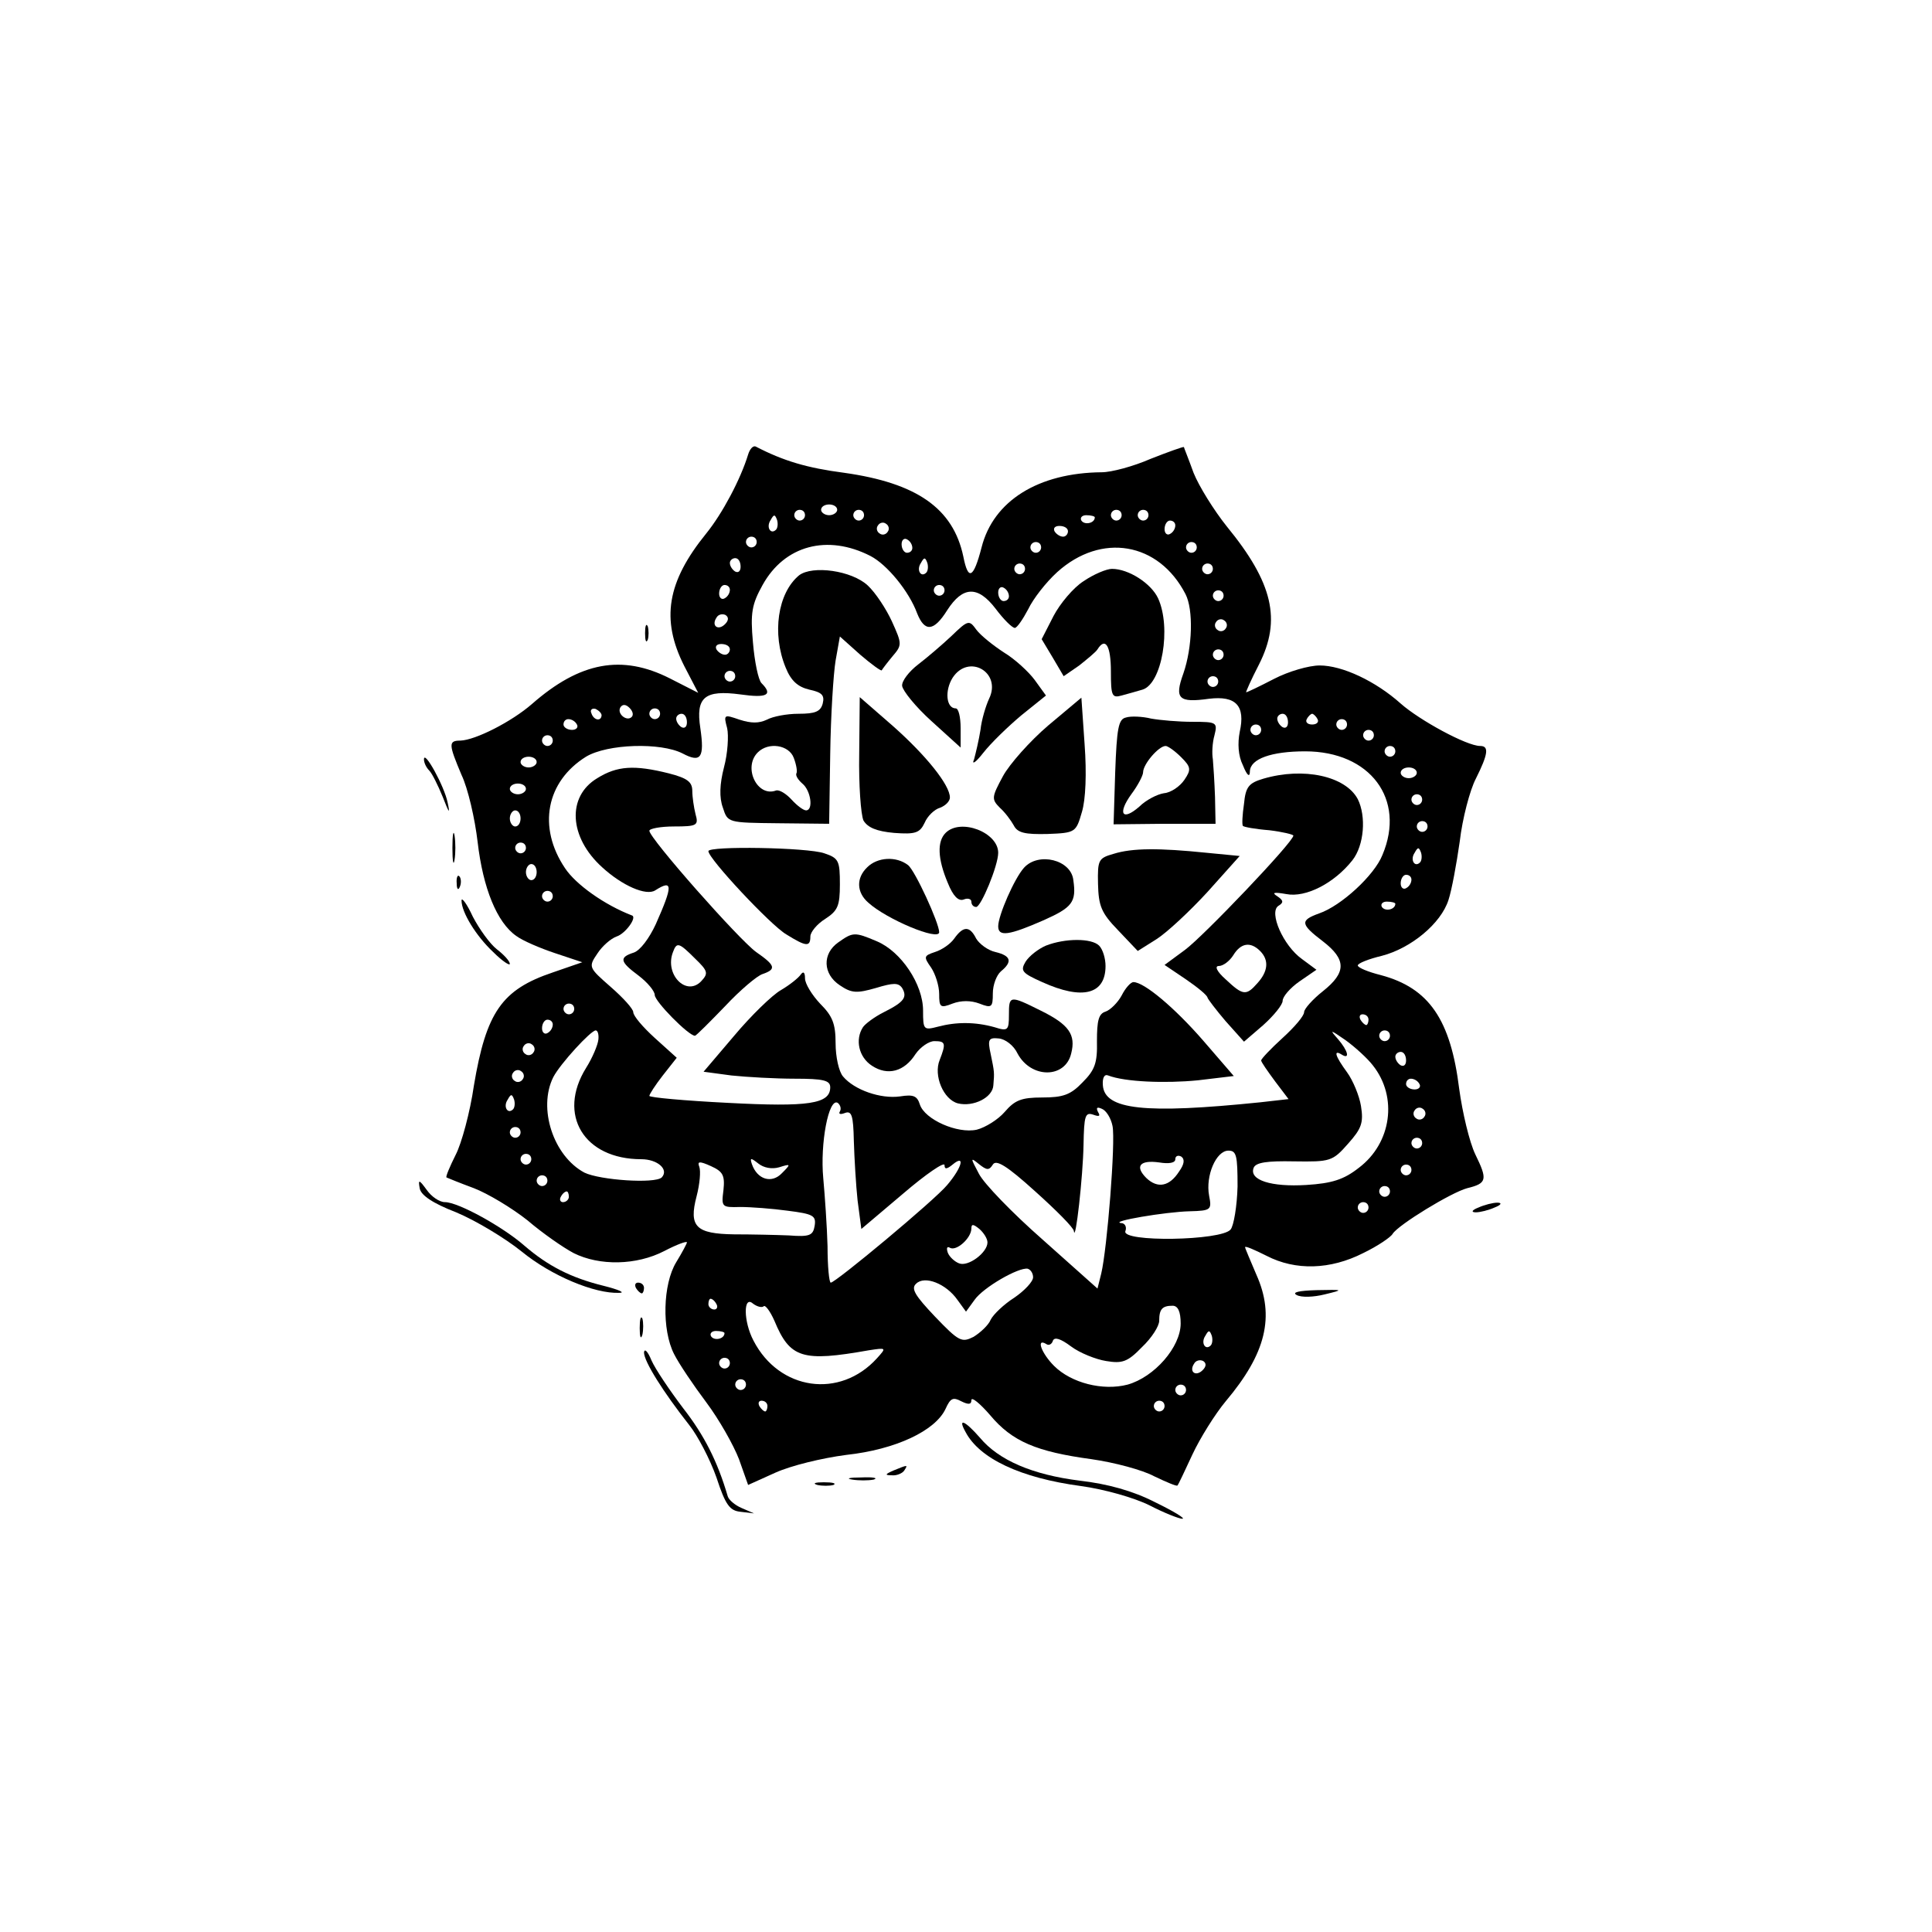 <?xml version="1.0" standalone="no"?>
<!DOCTYPE svg PUBLIC "-//W3C//DTD SVG 20010904//EN"
 "http://www.w3.org/TR/2001/REC-SVG-20010904/DTD/svg10.dtd">
<svg version="1.0" xmlns="http://www.w3.org/2000/svg"
 width="360pt" height="360pt" viewBox="0 0 360 360"
 preserveAspectRatio="xMidYMid meet">

<g transform="translate(0,360) scale(0.1,-0.1)"
fill="#000000" stroke="none">
<path d="M1394 2753 c-14 -46 -48 -110 -78 -147 -73 -90 -85 -160 -41 -247
l26 -50 -53 27 c-89 45 -167 31 -257 -48 -38 -33 -105 -67 -133 -68 -23 0 -22
-7 2 -64 12 -25 25 -82 30 -125 10 -86 36 -150 72 -175 12 -9 45 -23 72 -32
l51 -17 -55 -19 c-95 -32 -124 -74 -147 -211 -7 -49 -23 -108 -34 -129 -11
-22 -19 -41 -17 -42 2 -1 24 -10 51 -20 26 -10 71 -37 100 -60 28 -24 67 -51
86 -61 48 -24 117 -23 169 4 23 12 42 19 42 16 0 -2 -9 -19 -20 -37 -25 -41
-27 -126 -4 -171 9 -18 36 -58 60 -90 24 -32 51 -80 61 -106 l17 -48 51 23
c29 13 86 27 132 33 92 10 166 45 185 86 9 20 14 22 29 14 14 -7 19 -6 19 2 0
7 16 -6 35 -28 41 -49 86 -68 189 -82 42 -6 95 -20 117 -32 23 -11 42 -19 43
-17 2 2 14 28 28 58 14 30 42 75 62 99 75 89 92 158 57 236 -11 26 -21 49 -21
51 0 3 18 -5 40 -16 54 -28 119 -26 180 5 27 13 52 30 55 36 11 17 109 77 139
85 37 9 38 16 15 63 -11 23 -24 78 -30 122 -16 129 -56 188 -146 212 -24 6
-43 14 -43 18 0 4 20 12 45 18 54 14 110 60 124 104 6 18 15 67 21 109 5 43
19 96 30 117 23 46 25 61 8 61 -25 0 -113 48 -148 79 -47 42 -109 71 -151 71
-20 0 -58 -11 -85 -25 -27 -14 -50 -25 -52 -25 -1 0 9 23 24 52 42 83 26 152
-60 257 -24 30 -52 75 -62 100 -9 25 -18 47 -18 48 -1 1 -29 -9 -62 -22 -32
-14 -73 -25 -91 -25 -118 -1 -202 -53 -224 -140 -15 -58 -25 -63 -34 -17 -19
90 -87 137 -222 156 -69 9 -113 22 -165 49 -5 2 -11 -5 -14 -15z m166 -103 c0
-5 -7 -10 -15 -10 -8 0 -15 5 -15 10 0 6 7 10 15 10 8 0 15 -4 15 -10z m-60
-10 c0 -5 -4 -10 -10 -10 -5 0 -10 5 -10 10 0 6 5 10 10 10 6 0 10 -4 10 -10z
m110 0 c0 -5 -4 -10 -10 -10 -5 0 -10 5 -10 10 0 6 5 10 10 10 6 0 10 -4 10
-10z m480 0 c0 -5 -4 -10 -10 -10 -5 0 -10 5 -10 10 0 6 5 10 10 10 6 0 10 -4
10 -10z m50 0 c0 -5 -4 -10 -10 -10 -5 0 -10 5 -10 10 0 6 5 10 10 10 6 0 10
-4 10 -10z m-694 -27 c-10 -10 -19 5 -10 18 6 11 8 11 12 0 2 -7 1 -15 -2 -18z
m594 23 c0 -11 -19 -15 -25 -6 -3 5 1 10 9 10 9 0 16 -2 16 -4z m-386 -27 c-3
-5 -10 -7 -15 -3 -5 3 -7 10 -3 15 3 5 10 7 15 3 5 -3 7 -10 3 -15z m536 12
c0 -6 -4 -13 -10 -16 -5 -3 -10 1 -10 9 0 9 5 16 10 16 6 0 10 -4 10 -9z
m-200 -11 c0 -5 -4 -10 -9 -10 -6 0 -13 5 -16 10 -3 6 1 10 9 10 9 0 16 -4 16
-10z m-580 -20 c0 -5 -4 -10 -10 -10 -5 0 -10 5 -10 10 0 6 5 10 10 10 6 0 10
-4 10 -10z m290 -11 c0 -5 -4 -9 -10 -9 -5 0 -10 7 -10 16 0 8 5 12 10 9 6 -3
10 -10 10 -16z m-78 -15 c31 -16 72 -66 87 -107 14 -35 31 -34 56 6 29 45 57
46 90 3 15 -20 31 -36 36 -36 4 0 15 16 25 35 9 19 33 50 54 69 82 74 189 56
239 -41 15 -29 13 -99 -4 -148 -17 -47 -9 -55 48 -47 50 6 68 -13 57 -62 -4
-21 -3 -44 6 -62 8 -20 13 -23 13 -11 1 23 40 37 103 37 121 0 188 -89 144
-193 -15 -38 -77 -95 -118 -109 -36 -13 -35 -20 7 -52 44 -34 44 -58 0 -93
-19 -15 -35 -33 -35 -39 0 -7 -18 -28 -40 -48 -22 -20 -40 -39 -40 -42 0 -3
12 -20 26 -39 l25 -33 -53 -6 c-215 -22 -290 -14 -293 32 -1 14 3 21 10 18 31
-12 106 -15 167 -9 l67 8 -57 66 c-53 61 -110 109 -130 109 -5 0 -15 -11 -22
-25 -7 -13 -21 -27 -30 -30 -13 -4 -16 -17 -16 -55 1 -41 -4 -54 -27 -77 -22
-23 -36 -28 -75 -28 -39 0 -51 -5 -70 -27 -12 -14 -36 -29 -52 -33 -36 -8 -97
19 -106 47 -5 16 -12 19 -37 15 -36 -5 -85 12 -106 37 -8 9 -14 37 -14 62 0
37 -6 51 -29 74 -15 16 -28 37 -28 47 0 11 -3 14 -8 7 -4 -6 -20 -19 -37 -29
-16 -9 -56 -48 -87 -85 l-57 -67 52 -7 c29 -3 82 -6 118 -6 53 0 66 -3 66 -16
0 -31 -40 -37 -191 -29 -80 4 -146 10 -146 13 0 3 11 20 25 38 l26 33 -41 37
c-22 20 -40 41 -40 48 0 6 -19 27 -42 47 -41 36 -42 37 -25 62 9 14 25 28 36
32 16 5 38 35 29 39 -52 20 -105 58 -125 88 -52 77 -35 162 39 208 40 24 139
27 180 6 34 -18 41 -8 33 47 -9 58 8 72 75 63 49 -7 61 -1 39 21 -6 6 -13 40
-16 76 -5 55 -2 71 18 107 41 74 121 95 201 54z m318 16 c0 -5 -4 -10 -10 -10
-5 0 -10 5 -10 10 0 6 5 10 10 10 6 0 10 -4 10 -10z m290 0 c0 -5 -4 -10 -10
-10 -5 0 -10 5 -10 10 0 6 5 10 10 10 6 0 10 -4 10 -10z m-850 -36 c0 -8 -4
-12 -10 -9 -5 3 -10 10 -10 16 0 5 5 9 10 9 6 0 10 -7 10 -16z m346 -11 c-10
-10 -19 5 -10 18 6 11 8 11 12 0 2 -7 1 -15 -2 -18z m184 7 c0 -5 -4 -10 -10
-10 -5 0 -10 5 -10 10 0 6 5 10 10 10 6 0 10 -4 10 -10z m350 0 c0 -5 -4 -10
-10 -10 -5 0 -10 5 -10 10 0 6 5 10 10 10 6 0 10 -4 10 -10z m-900 -39 c0 -6
-4 -13 -10 -16 -5 -3 -10 1 -10 9 0 9 5 16 10 16 6 0 10 -4 10 -9z m400 -1 c0
-5 -4 -10 -10 -10 -5 0 -10 5 -10 10 0 6 5 10 10 10 6 0 10 -4 10 -10z m120
-11 c0 -5 -4 -9 -10 -9 -5 0 -10 7 -10 16 0 8 5 12 10 9 6 -3 10 -10 10 -16z
m400 1 c0 -5 -4 -10 -10 -10 -5 0 -10 5 -10 10 0 6 5 10 10 10 6 0 10 -4 10
-10z m-929 -53 c-13 -13 -26 -3 -16 12 3 6 11 8 17 5 6 -4 6 -10 -1 -17z m933
-8 c-3 -5 -10 -7 -15 -3 -5 3 -7 10 -3 15 3 5 10 7 15 3 5 -3 7 -10 3 -15z
m-924 -39 c0 -5 -4 -10 -9 -10 -6 0 -13 5 -16 10 -3 6 1 10 9 10 9 0 16 -4 16
-10z m920 -10 c0 -5 -4 -10 -10 -10 -5 0 -10 5 -10 10 0 6 5 10 10 10 6 0 10
-4 10 -10z m-910 -40 c0 -5 -4 -10 -10 -10 -5 0 -10 5 -10 10 0 6 5 10 10 10
6 0 10 -4 10 -10z m900 -10 c0 -5 -4 -10 -10 -10 -5 0 -10 5 -10 10 0 6 5 10
10 10 6 0 10 -4 10 -10z m-1093 -66 c-9 -9 -28 6 -21 18 4 6 10 6 17 -1 6 -6
8 -13 4 -17z m-56 3 c-1 -12 -15 -9 -19 4 -3 6 1 10 8 8 6 -3 11 -8 11 -12z
m109 3 c0 -5 -4 -10 -10 -10 -5 0 -10 5 -10 10 0 6 5 10 10 10 6 0 10 -4 10
-10z m50 -16 c0 -8 -4 -12 -10 -9 -5 3 -10 10 -10 16 0 5 5 9 10 9 6 0 10 -7
10 -16z m1120 0 c0 -8 -4 -12 -10 -9 -5 3 -10 10 -10 16 0 5 5 9 10 9 6 0 10
-7 10 -16z m55 6 c3 -5 -1 -10 -10 -10 -9 0 -13 5 -10 10 3 6 8 10 10 10 2 0
7 -4 10 -10z m-1380 -10 c3 -5 -1 -10 -9 -10 -9 0 -16 5 -16 10 0 6 4 10 9 10
6 0 13 -4 16 -10z m1435 0 c0 -5 -4 -10 -10 -10 -5 0 -10 5 -10 10 0 6 5 10
10 10 6 0 10 -4 10 -10z m-160 -10 c0 -5 -4 -10 -10 -10 -5 0 -10 5 -10 10 0
6 5 10 10 10 6 0 10 -4 10 -10z m210 -10 c0 -5 -4 -10 -10 -10 -5 0 -10 5 -10
10 0 6 5 10 10 10 6 0 10 -4 10 -10z m-1530 -10 c0 -5 -4 -10 -10 -10 -5 0
-10 5 -10 10 0 6 5 10 10 10 6 0 10 -4 10 -10z m1570 -20 c0 -5 -4 -10 -10
-10 -5 0 -10 5 -10 10 0 6 5 10 10 10 6 0 10 -4 10 -10z m-1600 -20 c0 -5 -7
-10 -15 -10 -8 0 -15 5 -15 10 0 6 7 10 15 10 8 0 15 -4 15 -10z m1640 -20 c0
-5 -7 -10 -15 -10 -8 0 -15 5 -15 10 0 6 7 10 15 10 8 0 15 -4 15 -10z m-1660
-30 c0 -5 -7 -10 -15 -10 -8 0 -15 5 -15 10 0 6 7 10 15 10 8 0 15 -4 15 -10z
m1670 -20 c0 -5 -4 -10 -10 -10 -5 0 -10 5 -10 10 0 6 5 10 10 10 6 0 10 -4
10 -10z m-1680 -35 c0 -8 -4 -15 -10 -15 -5 0 -10 7 -10 15 0 8 5 15 10 15 6
0 10 -7 10 -15z m1690 -15 c0 -5 -4 -10 -10 -10 -5 0 -10 5 -10 10 0 6 5 10
10 10 6 0 10 -4 10 -10z m-1680 -40 c0 -5 -4 -10 -10 -10 -5 0 -10 5 -10 10 0
6 5 10 10 10 6 0 10 -4 10 -10z m1666 -27 c-10 -10 -19 5 -10 18 6 11 8 11 12
0 2 -7 1 -15 -2 -18z m-1646 -18 c0 -8 -4 -15 -10 -15 -5 0 -10 7 -10 15 0 8
5 15 10 15 6 0 10 -7 10 -15z m1630 -14 c0 -6 -4 -13 -10 -16 -5 -3 -10 1 -10
9 0 9 5 16 10 16 6 0 10 -4 10 -9z m-1600 -31 c0 -5 -4 -10 -10 -10 -5 0 -10
5 -10 10 0 6 5 10 10 10 6 0 10 -4 10 -10z m1570 -14 c0 -11 -19 -15 -25 -6
-3 5 1 10 9 10 9 0 16 -2 16 -4z m-1530 -196 c0 -5 -4 -10 -10 -10 -5 0 -10 5
-10 10 0 6 5 10 10 10 6 0 10 -4 10 -10z m1480 -20 c0 -5 -2 -10 -4 -10 -3 0
-8 5 -11 10 -3 6 -1 10 4 10 6 0 11 -4 11 -10z m-1520 -9 c0 -6 -4 -13 -10
-16 -5 -3 -10 1 -10 9 0 9 5 16 10 16 6 0 10 -4 10 -9z m85 -28 c-1 -10 -11
-34 -23 -53 -54 -87 -4 -170 103 -170 30 0 52 -19 38 -34 -13 -12 -115 -5
-144 9 -58 31 -87 120 -58 178 13 25 70 87 79 87 4 0 6 -8 5 -17z m1443 -48
c47 -59 35 -145 -26 -191 -28 -22 -50 -29 -98 -32 -65 -4 -107 9 -98 32 4 10
25 13 75 12 68 -1 72 0 101 33 25 28 29 39 24 70 -3 19 -15 48 -26 63 -22 30
-26 43 -10 33 16 -10 12 7 -7 29 -16 18 -15 18 14 -2 18 -13 41 -34 51 -47z
m32 55 c0 -5 -4 -10 -10 -10 -5 0 -10 5 -10 10 0 6 5 10 10 10 6 0 10 -4 10
-10z m-1596 -31 c-3 -5 -10 -7 -15 -3 -5 3 -7 10 -3 15 3 5 10 7 15 3 5 -3 7
-10 3 -15z m1626 -15 c0 -8 -4 -12 -10 -9 -5 3 -10 10 -10 16 0 5 5 9 10 9 6
0 10 -7 10 -16z m-1646 -35 c-3 -5 -10 -7 -15 -3 -5 3 -7 10 -3 15 3 5 10 7
15 3 5 -3 7 -10 3 -15z m1671 -9 c3 -5 -1 -10 -9 -10 -9 0 -16 5 -16 10 0 6 4
10 9 10 6 0 13 -4 16 -10z m-1689 -47 c-10 -10 -19 5 -10 18 6 11 8 11 12 0 2
-7 1 -15 -2 -18z m609 -4 c-3 -5 1 -6 9 -3 13 5 16 -4 17 -52 1 -33 4 -83 7
-111 l7 -53 78 66 c42 36 77 60 77 53 0 -8 4 -8 15 1 24 20 18 -5 -10 -38 -23
-28 -208 -182 -217 -182 -3 0 -6 30 -6 68 -1 37 -5 94 -8 127 -6 64 10 150 27
140 5 -4 7 -11 4 -16z m508 -27 c6 -29 -10 -229 -21 -275 l-7 -28 -102 91
c-57 50 -110 105 -119 123 -16 30 -16 31 0 18 15 -12 19 -12 26 -1 6 10 26 -2
79 -50 39 -35 72 -68 72 -74 3 -23 17 102 18 161 1 54 3 61 18 56 11 -4 14 -3
9 5 -4 8 -2 10 7 6 8 -3 17 -17 20 -32z m581 17 c-3 -5 -10 -7 -15 -3 -5 3 -7
10 -3 15 3 5 10 7 15 3 5 -3 7 -10 3 -15z m-1684 -29 c0 -5 -4 -10 -10 -10 -5
0 -10 5 -10 10 0 6 5 10 10 10 6 0 10 -4 10 -10z m1680 -20 c0 -5 -4 -10 -10
-10 -5 0 -10 5 -10 10 0 6 5 10 10 10 6 0 10 -4 10 -10z m-344 -81 c-1 -36 -7
-73 -13 -80 -17 -21 -204 -24 -196 -3 3 8 -1 15 -8 15 -23 3 83 21 128 22 40
1 41 3 36 29 -7 37 13 84 36 84 15 0 17 -9 17 -67z m-1316 51 c0 -5 -4 -10
-10 -10 -5 0 -10 5 -10 10 0 6 5 10 10 10 6 0 10 -4 10 -10z m1207 -23 c-18
-28 -40 -32 -61 -12 -22 22 -12 34 24 29 18 -3 30 -1 30 6 0 6 5 8 11 5 7 -5
6 -14 -4 -28z m-849 -35 c-4 -31 -3 -32 31 -31 20 0 60 -3 89 -7 47 -6 53 -9
50 -28 -3 -18 -9 -21 -48 -18 -25 1 -70 2 -102 2 -71 1 -85 14 -70 71 6 23 8
47 5 55 -4 10 0 11 22 1 22 -10 26 -17 23 -45z m104 43 c22 7 22 6 5 -11 -19
-20 -46 -12 -56 17 -4 12 -2 12 12 1 10 -8 25 -11 39 -7z m1178 -5 c0 -5 -4
-10 -10 -10 -5 0 -10 5 -10 10 0 6 5 10 10 10 6 0 10 -4 10 -10z m-1610 -20
c0 -5 -4 -10 -10 -10 -5 0 -10 5 -10 10 0 6 5 10 10 10 6 0 10 -4 10 -10z
m1570 -20 c0 -5 -4 -10 -10 -10 -5 0 -10 5 -10 10 0 6 5 10 10 10 6 0 10 -4
10 -10z m-1530 -10 c0 -5 -5 -10 -11 -10 -5 0 -7 5 -4 10 3 6 8 10 11 10 2 0
4 -4 4 -10z m1490 -20 c0 -5 -4 -10 -10 -10 -5 0 -10 5 -10 10 0 6 5 10 10 10
6 0 10 -4 10 -10z m-710 -65 c0 -19 -36 -46 -53 -39 -8 3 -18 12 -21 20 -3 9
-1 12 4 9 12 -7 40 18 40 36 0 9 4 8 15 -1 8 -7 15 -18 15 -25z m85 -65 c0 -8
-16 -25 -35 -38 -19 -12 -39 -31 -44 -41 -4 -10 -19 -24 -32 -32 -22 -11 -27
-9 -72 38 -37 39 -45 52 -35 61 16 16 56 0 77 -30 l16 -22 16 22 c16 23 82 61
99 58 6 -2 10 -9 10 -16z m-590 -50 c3 -5 1 -10 -4 -10 -6 0 -11 5 -11 10 0 6
2 10 4 10 3 0 8 -4 11 -10z m88 -4 c3 3 12 -9 20 -27 29 -70 52 -77 176 -55
33 5 33 5 15 -15 -69 -76 -182 -60 -230 33 -19 36 -19 85 -1 69 8 -6 17 -8 20
-5z m777 -32 c0 -44 -49 -100 -99 -114 -46 -12 -105 3 -137 35 -23 23 -34 52
-15 41 5 -4 11 -1 13 6 3 7 14 4 34 -11 16 -12 46 -24 65 -27 30 -5 40 -2 67
26 18 17 32 39 32 49 0 22 6 28 25 28 10 0 15 -11 15 -33z m-850 -18 c0 -11
-19 -15 -25 -6 -3 5 1 10 9 10 9 0 16 -2 16 -4z m906 -23 c-10 -10 -19 5 -10
18 6 11 8 11 12 0 2 -7 1 -15 -2 -18z m-896 -33 c0 -5 -4 -10 -10 -10 -5 0
-10 5 -10 10 0 6 5 10 10 10 6 0 10 -4 10 -10z m881 -13 c-13 -13 -26 -3 -16
12 3 6 11 8 17 5 6 -4 6 -10 -1 -17z m-851 -27 c0 -5 -4 -10 -10 -10 -5 0 -10
5 -10 10 0 6 5 10 10 10 6 0 10 -4 10 -10z m820 -10 c0 -5 -4 -10 -10 -10 -5
0 -10 5 -10 10 0 6 5 10 10 10 6 0 10 -4 10 -10z m-780 -30 c0 -5 -2 -10 -4
-10 -3 0 -8 5 -11 10 -3 6 -1 10 4 10 6 0 11 -4 11 -10z m740 0 c0 -5 -4 -10
-10 -10 -5 0 -10 5 -10 10 0 6 5 10 10 10 6 0 10 -4 10 -10z"/>
<path d="M1489 2528 c-40 -33 -51 -109 -25 -172 10 -25 23 -36 44 -41 23 -5
29 -10 25 -26 -4 -15 -14 -19 -45 -19 -22 0 -48 -5 -59 -11 -15 -7 -29 -7 -51
0 -29 10 -30 10 -23 -16 3 -14 1 -47 -6 -73 -8 -31 -9 -56 -2 -75 9 -28 9 -28
103 -29 l95 -1 2 130 c1 72 6 150 10 174 l8 45 38 -34 c21 -18 39 -31 40 -29
1 2 10 14 20 26 18 21 18 23 -1 65 -11 24 -31 54 -45 67 -30 28 -103 38 -128
19z m-10 -340 c5 -13 7 -26 5 -29 -2 -4 3 -12 11 -19 16 -13 21 -50 7 -50 -5
0 -17 9 -27 20 -10 11 -23 19 -29 17 -35 -13 -62 43 -34 71 20 20 58 14 67
-10z"/>
<path d="M2019 2517 c-19 -12 -44 -42 -56 -65 l-22 -43 21 -35 20 -34 29 20
c15 12 31 25 34 30 15 24 25 6 25 -41 0 -46 2 -50 20 -45 11 3 29 8 39 11 36
11 54 115 29 170 -13 28 -55 55 -86 55 -10 0 -34 -10 -53 -23z"/>
<path d="M1773 2415 c-17 -16 -45 -40 -62 -53 -17 -13 -31 -31 -30 -40 1 -9
25 -39 55 -66 l54 -49 0 36 c0 21 -4 37 -9 37 -18 0 -21 33 -6 57 30 46 92 10
68 -39 -6 -13 -14 -39 -16 -58 -3 -19 -9 -44 -12 -55 -5 -11 3 -6 17 12 14 18
46 49 71 70 l46 37 -21 29 c-11 15 -37 39 -57 51 -20 13 -44 32 -52 43 -13 18
-15 18 -46 -12z"/>
<path d="M1601 2195 c-1 -57 3 -113 8 -124 8 -13 24 -20 57 -23 40 -3 48 0 57
19 5 12 18 25 29 28 10 4 18 12 18 19 0 23 -44 78 -106 133 l-62 54 -1 -106z"/>
<path d="M1953 2248 c-34 -29 -72 -72 -84 -94 -21 -39 -22 -43 -6 -59 10 -9
21 -24 26 -33 7 -14 21 -17 63 -16 52 2 53 3 64 41 7 23 9 72 5 126 l-6 87
-62 -52z"/>
<path d="M2098 2263 c-14 -3 -17 -20 -20 -102 l-3 -97 95 1 95 0 -1 50 c-1 28
-3 59 -4 70 -2 11 -1 31 3 45 6 24 4 25 -41 25 -26 0 -60 3 -77 6 -16 4 -38 5
-47 2z m103 -74 c18 -18 19 -23 6 -42 -8 -12 -25 -24 -38 -25 -13 -2 -34 -13
-46 -25 -32 -28 -41 -13 -15 23 12 16 22 35 22 41 0 15 29 49 42 49 4 0 17 -9
29 -21z"/>
<path d="M1113 2150 c-57 -34 -53 -110 9 -166 37 -34 82 -54 99 -43 33 21 33
9 1 -63 -12 -26 -29 -49 -41 -53 -28 -9 -26 -17 9 -43 17 -13 30 -29 30 -36 0
-12 63 -76 75 -76 2 0 27 25 56 55 28 30 60 57 70 60 26 9 24 16 -12 41 -32
23 -199 212 -199 226 0 4 21 8 46 8 43 0 46 2 40 23 -3 12 -6 32 -6 43 0 17
-9 24 -44 33 -64 16 -96 14 -133 -9z m182 -336 c25 -24 25 -28 11 -43 -28 -28
-68 14 -52 55 7 19 11 18 41 -12z"/>
<path d="M2354 2149 c-27 -8 -33 -15 -36 -47 -3 -20 -4 -39 -2 -41 2 -2 23 -6
49 -8 25 -3 45 -8 45 -10 0 -12 -168 -188 -202 -213 l-38 -28 40 -27 c22 -15
40 -30 40 -34 1 -3 16 -23 34 -44 l34 -38 36 31 c20 18 36 38 36 45 0 8 14 24
31 36 l32 22 -27 20 c-35 25 -62 87 -44 99 10 6 10 10 -2 18 -11 7 -6 8 17 4
36 -7 89 20 123 63 22 28 26 82 10 114 -23 43 -101 60 -176 38z m-6 -321 c17
-17 15 -38 -5 -60 -21 -24 -27 -23 -59 7 -17 15 -21 25 -13 25 8 0 20 9 27 20
14 23 32 26 50 8z"/>
<path d="M1762 2048 c-16 -16 -15 -48 4 -93 10 -25 20 -35 30 -31 7 3 14 1 14
-4 0 -6 4 -10 9 -10 9 0 41 77 41 101 0 38 -70 65 -98 37z"/>
<path d="M1320 2014 c0 -14 116 -138 145 -155 37 -23 45 -24 45 -4 0 8 12 23
28 33 23 15 27 24 27 64 0 44 -2 49 -29 58 -31 11 -216 14 -216 4z"/>
<path d="M2075 2009 c-28 -8 -30 -11 -29 -56 1 -41 6 -54 37 -86 l37 -39 35
22 c19 12 62 52 95 88 l60 67 -62 6 c-88 9 -138 9 -173 -2z"/>
<path d="M1616 1984 c-21 -20 -20 -47 2 -66 34 -31 132 -72 132 -55 0 17 -45
115 -58 125 -22 17 -57 15 -76 -4z"/>
<path d="M1908 1983 c-18 -20 -48 -89 -48 -109 0 -20 20 -17 84 11 54 24 62
34 56 75 -4 38 -65 53 -92 23z"/>
<path d="M1778 1851 c-7 -10 -23 -21 -36 -25 -21 -7 -21 -9 -7 -29 8 -12 15
-34 15 -49 0 -25 2 -27 25 -18 16 6 34 6 50 0 23 -9 25 -7 25 19 0 16 7 34 15
41 22 18 19 29 -10 36 -14 3 -30 15 -36 25 -12 24 -24 24 -41 0z"/>
<path d="M1562 1844 c-30 -21 -29 -59 3 -80 22 -15 32 -15 67 -5 33 10 42 10
49 0 10 -17 4 -26 -34 -45 -18 -9 -35 -22 -39 -28 -15 -23 -8 -56 17 -72 29
-19 60 -11 81 22 9 13 25 24 35 24 21 0 22 -4 10 -35 -12 -29 7 -74 34 -81 29
-7 65 11 66 34 2 24 2 24 -5 58 -6 27 -4 31 15 29 12 -1 28 -13 35 -28 25 -47
89 -47 100 0 9 35 -4 54 -57 80 -58 29 -59 28 -59 -8 0 -29 -2 -31 -27 -23
-36 10 -71 10 -105 1 -27 -7 -28 -6 -28 30 0 49 -41 110 -86 129 -42 18 -45
17 -72 -2z"/>
<path d="M1949 1838 c-14 -6 -31 -19 -38 -30 -10 -17 -7 -21 31 -38 75 -34
118 -23 118 30 0 14 -5 31 -12 38 -14 14 -63 14 -99 0z"/>
<path d="M1202 2420 c0 -14 2 -19 5 -12 2 6 2 18 0 25 -3 6 -5 1 -5 -13z"/>
<path d="M790 2185 c0 -6 4 -15 10 -21 5 -5 16 -27 25 -49 12 -31 14 -33 9
-10 -6 30 -44 99 -44 80z"/>
<path d="M843 2020 c0 -25 2 -35 4 -22 2 12 2 32 0 45 -2 12 -4 2 -4 -23z"/>
<path d="M851 1954 c0 -11 3 -14 6 -6 3 7 2 16 -1 19 -3 4 -6 -2 -5 -13z"/>
<path d="M860 1922 c0 -22 27 -66 59 -96 17 -17 31 -26 31 -22 0 5 -11 17 -24
27 -13 10 -33 38 -45 61 -11 24 -21 37 -21 30z"/>
<path d="M782 1386 c2 -13 24 -28 68 -45 36 -15 91 -48 122 -73 55 -45 136
-79 182 -77 12 0 -1 6 -29 13 -61 15 -104 37 -148 75 -40 35 -123 81 -148 81
-10 0 -25 10 -34 23 -14 19 -16 20 -13 3z"/>
<path d="M2755 1350 c-13 -5 -14 -9 -5 -9 8 0 24 4 35 9 13 5 14 9 5 9 -8 0
-24 -4 -35 -9z"/>
<path d="M1185 1200 c3 -5 8 -10 11 -10 2 0 4 5 4 10 0 6 -5 10 -11 10 -5 0
-7 -4 -4 -10z"/>
<path d="M2416 1187 c9 -5 32 -4 52 1 37 9 36 9 -15 8 -33 -1 -46 -4 -37 -9z"/>
<path d="M1192 1125 c0 -16 2 -22 5 -12 2 9 2 23 0 30 -3 6 -5 -1 -5 -18z"/>
<path d="M1200 1080 c0 -17 36 -74 84 -135 16 -20 39 -64 51 -98 17 -52 25
-62 45 -64 l25 -3 -23 10 c-12 5 -24 15 -26 22 -19 65 -44 114 -83 164 -25 33
-52 73 -59 89 -7 17 -13 23 -14 15z"/>
<path d="M1799 932 c26 -50 103 -86 215 -101 44 -6 100 -22 128 -36 27 -14 55
-25 61 -25 7 0 -16 14 -51 31 -41 21 -88 34 -140 40 -88 11 -151 38 -186 80
-28 32 -42 38 -27 11z"/>
<path d="M1665 860 c-16 -7 -17 -9 -3 -9 9 -1 20 4 23 9 7 11 7 11 -20 0z"/>
<path d="M1588 843 c12 -2 30 -2 40 0 9 3 -1 5 -23 4 -22 0 -30 -2 -17 -4z"/>
<path d="M1523 833 c9 -2 23 -2 30 0 6 3 -1 5 -18 5 -16 0 -22 -2 -12 -5z"/>
</g>
</svg>
